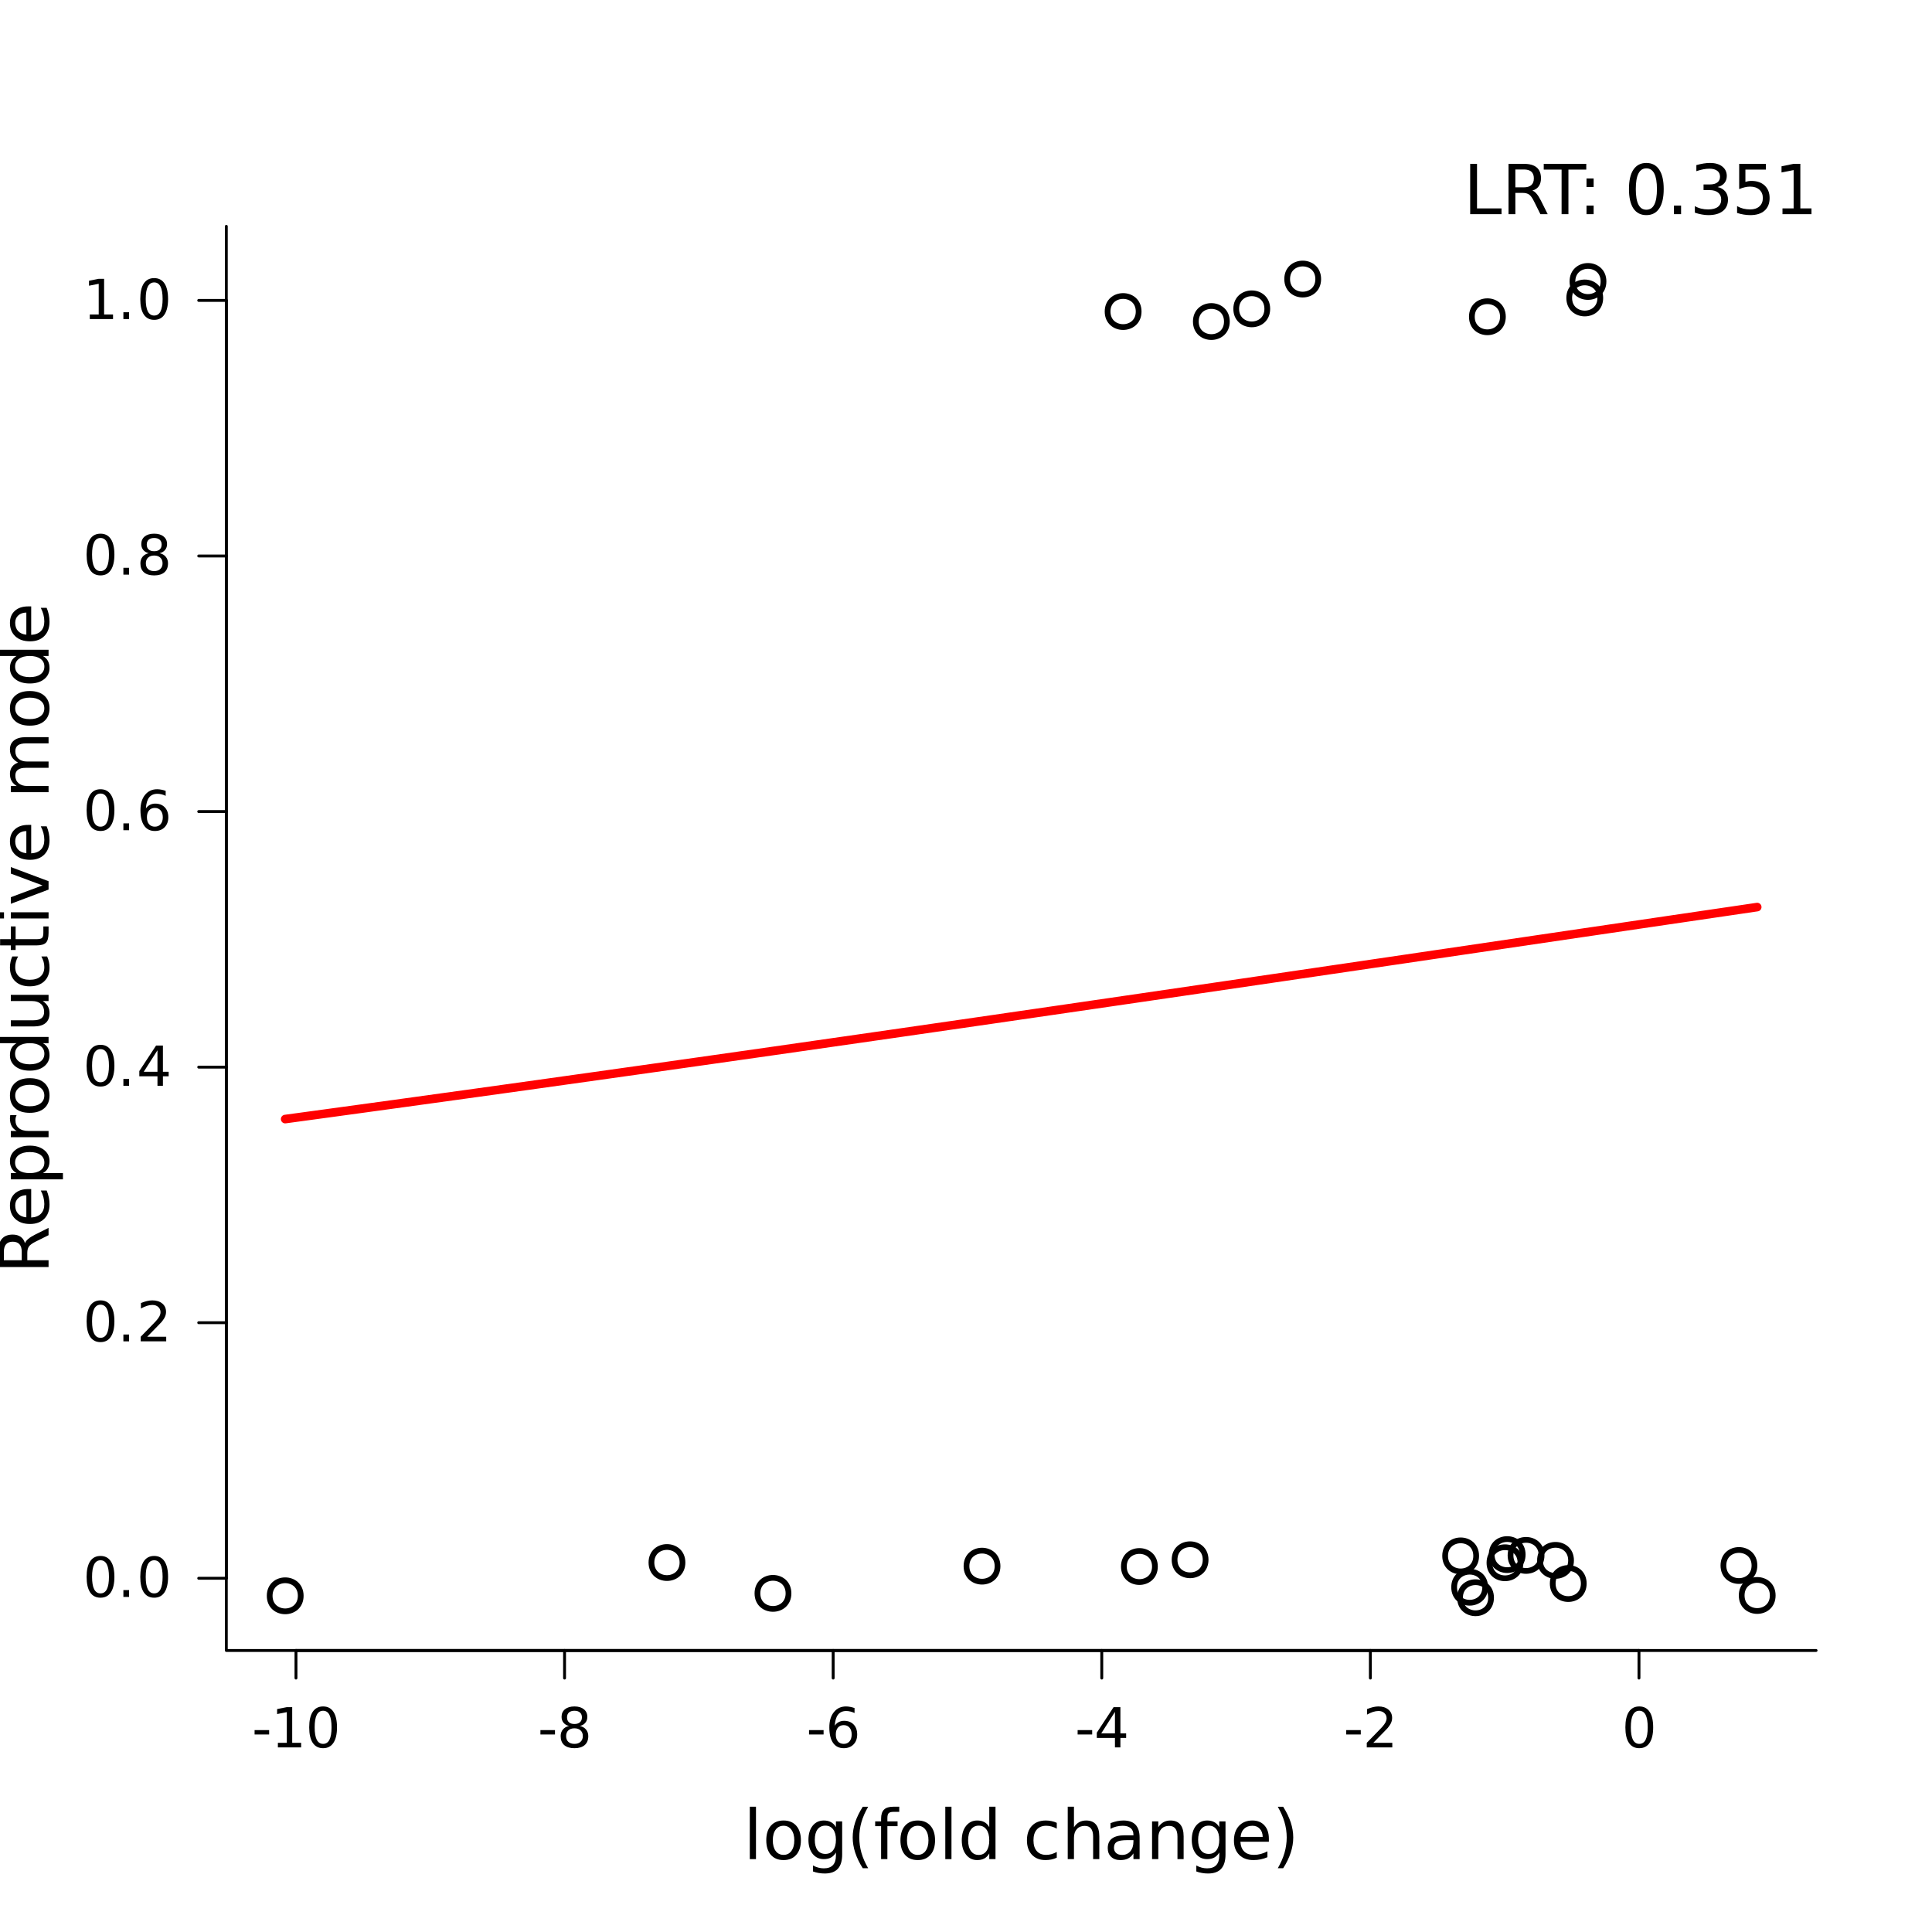 <?xml version="1.0" encoding="UTF-8"?>
<svg xmlns="http://www.w3.org/2000/svg" xmlns:xlink="http://www.w3.org/1999/xlink" width="504pt" height="504pt" viewBox="0 0 504 504" version="1.1">
<defs>
<g>
<symbol overflow="visible" id="glyph0-0">
<path style="stroke:none;" d="M 0.719 2.547 L 0.719 -10.156 L 7.922 -10.156 L 7.922 2.547 Z M 1.531 1.75 L 7.125 1.75 L 7.125 -9.344 L 1.531 -9.344 Z M 1.531 1.75 "/>
</symbol>
<symbol overflow="visible" id="glyph0-1">
<path style="stroke:none;" d="M 0.703 -4.516 L 4.5 -4.516 L 4.5 -3.375 L 0.703 -3.375 Z M 0.703 -4.516 "/>
</symbol>
<symbol overflow="visible" id="glyph0-2">
<path style="stroke:none;" d="M 1.781 -1.203 L 4.109 -1.203 L 4.109 -9.203 L 1.578 -8.703 L 1.578 -10 L 4.094 -10.5 L 5.516 -10.5 L 5.516 -1.203 L 7.844 -1.203 L 7.844 0 L 1.781 0 Z M 1.781 -1.203 "/>
</symbol>
<symbol overflow="visible" id="glyph0-3">
<path style="stroke:none;" d="M 4.578 -9.562 C 3.848 -9.562 3.297 -9.203 2.922 -8.484 C 2.555 -7.766 2.375 -6.68 2.375 -5.234 C 2.375 -3.797 2.555 -2.719 2.922 -2 C 3.297 -1.281 3.848 -0.922 4.578 -0.922 C 5.316 -0.922 5.867 -1.281 6.234 -2 C 6.598 -2.719 6.781 -3.797 6.781 -5.234 C 6.781 -6.68 6.598 -7.766 6.234 -8.484 C 5.867 -9.203 5.316 -9.562 4.578 -9.562 Z M 4.578 -10.688 C 5.754 -10.688 6.648 -10.223 7.266 -9.297 C 7.891 -8.367 8.203 -7.016 8.203 -5.234 C 8.203 -3.473 7.891 -2.125 7.266 -1.188 C 6.648 -0.258 5.754 0.203 4.578 0.203 C 3.398 0.203 2.5 -0.258 1.875 -1.188 C 1.258 -2.125 0.953 -3.473 0.953 -5.234 C 0.953 -7.016 1.258 -8.367 1.875 -9.297 C 2.5 -10.223 3.398 -10.688 4.578 -10.688 Z M 4.578 -10.688 "/>
</symbol>
<symbol overflow="visible" id="glyph0-4">
<path style="stroke:none;" d="M 4.578 -4.984 C 3.898 -4.984 3.367 -4.801 2.984 -4.438 C 2.598 -4.082 2.406 -3.586 2.406 -2.953 C 2.406 -2.316 2.598 -1.816 2.984 -1.453 C 3.367 -1.098 3.898 -0.922 4.578 -0.922 C 5.254 -0.922 5.785 -1.102 6.172 -1.469 C 6.566 -1.832 6.766 -2.328 6.766 -2.953 C 6.766 -3.586 6.566 -4.082 6.172 -4.438 C 5.785 -4.801 5.254 -4.984 4.578 -4.984 Z M 3.156 -5.594 C 2.551 -5.738 2.078 -6.02 1.734 -6.438 C 1.391 -6.852 1.219 -7.363 1.219 -7.969 C 1.219 -8.812 1.516 -9.473 2.109 -9.953 C 2.711 -10.441 3.535 -10.688 4.578 -10.688 C 5.617 -10.688 6.438 -10.441 7.031 -9.953 C 7.633 -9.473 7.938 -8.812 7.938 -7.969 C 7.938 -7.363 7.766 -6.852 7.422 -6.438 C 7.086 -6.02 6.613 -5.738 6 -5.594 C 6.688 -5.438 7.223 -5.125 7.609 -4.656 C 7.992 -4.188 8.188 -3.617 8.188 -2.953 C 8.188 -1.93 7.875 -1.148 7.25 -0.609 C 6.625 -0.066 5.734 0.203 4.578 0.203 C 3.422 0.203 2.531 -0.066 1.906 -0.609 C 1.289 -1.148 0.984 -1.93 0.984 -2.953 C 0.984 -3.617 1.172 -4.188 1.547 -4.656 C 1.93 -5.125 2.469 -5.438 3.156 -5.594 Z M 2.641 -7.844 C 2.641 -7.289 2.805 -6.863 3.141 -6.562 C 3.484 -6.258 3.961 -6.109 4.578 -6.109 C 5.191 -6.109 5.672 -6.258 6.016 -6.562 C 6.359 -6.863 6.531 -7.289 6.531 -7.844 C 6.531 -8.383 6.359 -8.805 6.016 -9.109 C 5.672 -9.41 5.191 -9.562 4.578 -9.562 C 3.961 -9.562 3.484 -9.41 3.141 -9.109 C 2.805 -8.805 2.641 -8.383 2.641 -7.844 Z M 2.641 -7.844 "/>
</symbol>
<symbol overflow="visible" id="glyph0-5">
<path style="stroke:none;" d="M 4.75 -5.812 C 4.113 -5.812 3.609 -5.594 3.234 -5.156 C 2.867 -4.727 2.688 -4.133 2.688 -3.375 C 2.688 -2.613 2.867 -2.016 3.234 -1.578 C 3.609 -1.141 4.113 -0.922 4.75 -0.922 C 5.395 -0.922 5.898 -1.141 6.266 -1.578 C 6.641 -2.016 6.828 -2.613 6.828 -3.375 C 6.828 -4.133 6.641 -4.727 6.266 -5.156 C 5.898 -5.594 5.395 -5.812 4.75 -5.812 Z M 7.578 -10.266 L 7.578 -8.969 C 7.223 -9.145 6.863 -9.273 6.5 -9.359 C 6.133 -9.453 5.773 -9.5 5.422 -9.5 C 4.484 -9.5 3.766 -9.18 3.266 -8.547 C 2.773 -7.91 2.492 -6.953 2.422 -5.672 C 2.691 -6.078 3.035 -6.391 3.453 -6.609 C 3.879 -6.828 4.344 -6.938 4.844 -6.938 C 5.895 -6.938 6.727 -6.613 7.344 -5.969 C 7.957 -5.332 8.266 -4.469 8.266 -3.375 C 8.266 -2.289 7.941 -1.422 7.297 -0.766 C 6.66 -0.117 5.812 0.203 4.75 0.203 C 3.539 0.203 2.613 -0.258 1.969 -1.188 C 1.32 -2.125 1 -3.473 1 -5.234 C 1 -6.898 1.395 -8.223 2.188 -9.203 C 2.977 -10.191 4.035 -10.688 5.359 -10.688 C 5.711 -10.688 6.07 -10.648 6.438 -10.578 C 6.801 -10.516 7.18 -10.41 7.578 -10.266 Z M 7.578 -10.266 "/>
</symbol>
<symbol overflow="visible" id="glyph0-6">
<path style="stroke:none;" d="M 5.438 -9.266 L 1.859 -3.656 L 5.438 -3.656 Z M 5.078 -10.5 L 6.859 -10.5 L 6.859 -3.656 L 8.359 -3.656 L 8.359 -2.469 L 6.859 -2.469 L 6.859 0 L 5.438 0 L 5.438 -2.469 L 0.703 -2.469 L 0.703 -3.844 Z M 5.078 -10.5 "/>
</symbol>
<symbol overflow="visible" id="glyph0-7">
<path style="stroke:none;" d="M 2.766 -1.203 L 7.719 -1.203 L 7.719 0 L 1.062 0 L 1.062 -1.203 C 1.594 -1.754 2.32 -2.5 3.25 -3.438 C 4.188 -4.383 4.773 -4.992 5.016 -5.266 C 5.473 -5.773 5.789 -6.207 5.969 -6.562 C 6.145 -6.914 6.234 -7.266 6.234 -7.609 C 6.234 -8.16 6.035 -8.613 5.641 -8.969 C 5.254 -9.32 4.75 -9.5 4.125 -9.5 C 3.676 -9.5 3.203 -9.422 2.703 -9.266 C 2.211 -9.109 1.688 -8.875 1.125 -8.562 L 1.125 -10 C 1.695 -10.227 2.227 -10.398 2.719 -10.516 C 3.219 -10.629 3.676 -10.688 4.094 -10.688 C 5.176 -10.688 6.039 -10.414 6.688 -9.875 C 7.344 -9.332 7.672 -8.609 7.672 -7.703 C 7.672 -7.266 7.586 -6.852 7.422 -6.469 C 7.266 -6.082 6.973 -5.625 6.547 -5.094 C 6.422 -4.957 6.047 -4.566 5.422 -3.922 C 4.797 -3.273 3.91 -2.367 2.766 -1.203 Z M 2.766 -1.203 "/>
</symbol>
<symbol overflow="visible" id="glyph0-8">
<path style="stroke:none;" d="M 1.547 -1.781 L 3.031 -1.781 L 3.031 0 L 1.547 0 Z M 1.547 -1.781 "/>
</symbol>
<symbol overflow="visible" id="glyph1-0">
<path style="stroke:none;" d="M 0.891 3.188 L 0.891 -12.688 L 9.891 -12.688 L 9.891 3.188 Z M 1.906 2.188 L 8.891 2.188 L 8.891 -11.688 L 1.906 -11.688 Z M 1.906 2.188 "/>
</symbol>
<symbol overflow="visible" id="glyph1-1">
<path style="stroke:none;" d="M 1.703 -13.672 L 3.312 -13.672 L 3.312 0 L 1.703 0 Z M 1.703 -13.672 "/>
</symbol>
<symbol overflow="visible" id="glyph1-2">
<path style="stroke:none;" d="M 5.516 -8.703 C 4.641 -8.703 3.953 -8.363 3.453 -7.688 C 2.953 -7.02 2.703 -6.094 2.703 -4.906 C 2.703 -3.727 2.953 -2.801 3.453 -2.125 C 3.953 -1.445 4.641 -1.109 5.516 -1.109 C 6.367 -1.109 7.047 -1.445 7.547 -2.125 C 8.055 -2.812 8.312 -3.738 8.312 -4.906 C 8.312 -6.07 8.055 -6.992 7.547 -7.672 C 7.047 -8.359 6.367 -8.703 5.516 -8.703 Z M 5.516 -10.078 C 6.922 -10.078 8.023 -9.617 8.828 -8.703 C 9.629 -7.797 10.031 -6.531 10.031 -4.906 C 10.031 -3.301 9.629 -2.039 8.828 -1.125 C 8.023 -0.207 6.922 0.25 5.516 0.25 C 4.098 0.25 2.988 -0.207 2.188 -1.125 C 1.395 -2.039 1 -3.301 1 -4.906 C 1 -6.531 1.395 -7.797 2.188 -8.703 C 2.988 -9.617 4.098 -10.078 5.516 -10.078 Z M 5.516 -10.078 "/>
</symbol>
<symbol overflow="visible" id="glyph1-3">
<path style="stroke:none;" d="M 8.172 -5.031 C 8.172 -6.207 7.926 -7.117 7.438 -7.766 C 6.957 -8.41 6.285 -8.734 5.422 -8.734 C 4.547 -8.734 3.863 -8.41 3.375 -7.766 C 2.895 -7.117 2.656 -6.207 2.656 -5.031 C 2.656 -3.863 2.895 -2.957 3.375 -2.312 C 3.863 -1.676 4.547 -1.359 5.422 -1.359 C 6.285 -1.359 6.957 -1.676 7.438 -2.312 C 7.926 -2.957 8.172 -3.863 8.172 -5.031 Z M 9.797 -1.219 C 9.797 0.457 9.422 1.703 8.672 2.516 C 7.93 3.336 6.789 3.75 5.25 3.75 C 4.688 3.75 4.148 3.703 3.641 3.609 C 3.141 3.523 2.656 3.395 2.188 3.219 L 2.188 1.656 C 2.656 1.914 3.117 2.102 3.578 2.219 C 4.047 2.344 4.52 2.406 5 2.406 C 6.062 2.406 6.852 2.129 7.375 1.578 C 7.906 1.023 8.172 0.188 8.172 -0.938 L 8.172 -1.734 C 7.836 -1.148 7.41 -0.711 6.891 -0.422 C 6.367 -0.141 5.742 0 5.016 0 C 3.805 0 2.832 -0.457 2.094 -1.375 C 1.363 -2.301 1 -3.52 1 -5.031 C 1 -6.562 1.363 -7.785 2.094 -8.703 C 2.832 -9.617 3.805 -10.078 5.016 -10.078 C 5.742 -10.078 6.367 -9.93 6.891 -9.641 C 7.41 -9.359 7.836 -8.926 8.172 -8.344 L 8.172 -9.844 L 9.797 -9.844 Z M 9.797 -1.219 "/>
</symbol>
<symbol overflow="visible" id="glyph1-4">
<path style="stroke:none;" d="M 5.578 -13.656 C 4.797 -12.312 4.211 -10.977 3.828 -9.656 C 3.453 -8.344 3.266 -7.008 3.266 -5.656 C 3.266 -4.301 3.453 -2.957 3.828 -1.625 C 4.211 -0.301 4.797 1.031 5.578 2.375 L 4.172 2.375 C 3.297 1 2.641 -0.352 2.203 -1.688 C 1.766 -3.02 1.547 -4.344 1.547 -5.656 C 1.547 -6.957 1.758 -8.27 2.188 -9.594 C 2.625 -10.914 3.285 -12.27 4.172 -13.656 Z M 5.578 -13.656 "/>
</symbol>
<symbol overflow="visible" id="glyph1-5">
<path style="stroke:none;" d="M 6.688 -13.672 L 6.688 -12.328 L 5.141 -12.328 C 4.555 -12.328 4.148 -12.207 3.922 -11.969 C 3.703 -11.738 3.594 -11.32 3.594 -10.719 L 3.594 -9.844 L 6.25 -9.844 L 6.25 -8.594 L 3.594 -8.594 L 3.594 0 L 1.953 0 L 1.953 -8.594 L 0.406 -8.594 L 0.406 -9.844 L 1.953 -9.844 L 1.953 -10.531 C 1.953 -11.625 2.207 -12.422 2.719 -12.922 C 3.227 -13.422 4.039 -13.672 5.156 -13.672 Z M 6.688 -13.672 "/>
</symbol>
<symbol overflow="visible" id="glyph1-6">
<path style="stroke:none;" d="M 8.172 -8.344 L 8.172 -13.672 L 9.797 -13.672 L 9.797 0 L 8.172 0 L 8.172 -1.484 C 7.836 -0.891 7.41 -0.453 6.891 -0.172 C 6.367 0.109 5.742 0.25 5.016 0.25 C 3.828 0.25 2.859 -0.223 2.109 -1.172 C 1.367 -2.117 1 -3.363 1 -4.906 C 1 -6.457 1.367 -7.707 2.109 -8.656 C 2.859 -9.602 3.828 -10.078 5.016 -10.078 C 5.742 -10.078 6.367 -9.938 6.891 -9.656 C 7.41 -9.375 7.836 -8.938 8.172 -8.344 Z M 2.656 -4.906 C 2.656 -3.719 2.898 -2.785 3.391 -2.109 C 3.879 -1.43 4.555 -1.094 5.422 -1.094 C 6.273 -1.094 6.945 -1.43 7.438 -2.109 C 7.926 -2.785 8.172 -3.719 8.172 -4.906 C 8.172 -6.102 7.926 -7.039 7.438 -7.719 C 6.945 -8.395 6.273 -8.734 5.422 -8.734 C 4.555 -8.734 3.879 -8.395 3.391 -7.719 C 2.898 -7.039 2.656 -6.102 2.656 -4.906 Z M 2.656 -4.906 "/>
</symbol>
<symbol overflow="visible" id="glyph1-7">
<path style="stroke:none;" d=""/>
</symbol>
<symbol overflow="visible" id="glyph1-8">
<path style="stroke:none;" d="M 8.781 -9.469 L 8.781 -7.953 C 8.32 -8.203 7.863 -8.391 7.406 -8.516 C 6.945 -8.641 6.484 -8.703 6.016 -8.703 C 4.961 -8.703 4.145 -8.367 3.562 -7.703 C 2.988 -7.047 2.703 -6.113 2.703 -4.906 C 2.703 -3.707 2.988 -2.773 3.562 -2.109 C 4.145 -1.441 4.961 -1.109 6.016 -1.109 C 6.484 -1.109 6.945 -1.172 7.406 -1.297 C 7.863 -1.43 8.32 -1.625 8.781 -1.875 L 8.781 -0.375 C 8.332 -0.164 7.863 -0.008 7.375 0.094 C 6.895 0.195 6.383 0.25 5.844 0.25 C 4.352 0.25 3.172 -0.211 2.297 -1.141 C 1.43 -2.078 1 -3.332 1 -4.906 C 1 -6.52 1.438 -7.785 2.312 -8.703 C 3.195 -9.617 4.406 -10.078 5.938 -10.078 C 6.438 -10.078 6.922 -10.023 7.391 -9.922 C 7.867 -9.828 8.332 -9.676 8.781 -9.469 Z M 8.781 -9.469 "/>
</symbol>
<symbol overflow="visible" id="glyph1-9">
<path style="stroke:none;" d="M 9.875 -5.938 L 9.875 0 L 8.266 0 L 8.266 -5.891 C 8.266 -6.816 8.082 -7.508 7.719 -7.969 C 7.352 -8.438 6.805 -8.672 6.078 -8.672 C 5.203 -8.672 4.516 -8.391 4.016 -7.828 C 3.516 -7.273 3.266 -6.52 3.266 -5.562 L 3.266 0 L 1.641 0 L 1.641 -13.672 L 3.266 -13.672 L 3.266 -8.312 C 3.648 -8.906 4.102 -9.348 4.625 -9.641 C 5.156 -9.93 5.758 -10.078 6.438 -10.078 C 7.57 -10.078 8.426 -9.727 9 -9.031 C 9.582 -8.332 9.875 -7.301 9.875 -5.938 Z M 9.875 -5.938 "/>
</symbol>
<symbol overflow="visible" id="glyph1-10">
<path style="stroke:none;" d="M 6.172 -4.953 C 4.859 -4.953 3.953 -4.801 3.453 -4.5 C 2.953 -4.195 2.703 -3.688 2.703 -2.969 C 2.703 -2.395 2.891 -1.938 3.266 -1.594 C 3.641 -1.258 4.156 -1.094 4.812 -1.094 C 5.707 -1.094 6.426 -1.41 6.969 -2.047 C 7.508 -2.68 7.781 -3.531 7.781 -4.594 L 7.781 -4.953 Z M 9.391 -5.609 L 9.391 0 L 7.781 0 L 7.781 -1.5 C 7.406 -0.895 6.941 -0.453 6.391 -0.172 C 5.848 0.109 5.176 0.25 4.375 0.25 C 3.363 0.25 2.562 -0.031 1.969 -0.594 C 1.375 -1.156 1.078 -1.91 1.078 -2.859 C 1.078 -3.973 1.445 -4.812 2.188 -5.375 C 2.938 -5.938 4.047 -6.219 5.516 -6.219 L 7.781 -6.219 L 7.781 -6.375 C 7.781 -7.113 7.535 -7.688 7.047 -8.094 C 6.555 -8.5 5.867 -8.703 4.984 -8.703 C 4.422 -8.703 3.875 -8.633 3.344 -8.5 C 2.812 -8.375 2.297 -8.176 1.797 -7.906 L 1.797 -9.391 C 2.391 -9.617 2.961 -9.789 3.516 -9.906 C 4.078 -10.02 4.625 -10.078 5.156 -10.078 C 6.57 -10.078 7.629 -9.707 8.328 -8.969 C 9.035 -8.227 9.391 -7.109 9.391 -5.609 Z M 9.391 -5.609 "/>
</symbol>
<symbol overflow="visible" id="glyph1-11">
<path style="stroke:none;" d="M 9.875 -5.938 L 9.875 0 L 8.266 0 L 8.266 -5.891 C 8.266 -6.816 8.082 -7.508 7.719 -7.969 C 7.352 -8.438 6.805 -8.672 6.078 -8.672 C 5.203 -8.672 4.516 -8.391 4.016 -7.828 C 3.516 -7.273 3.266 -6.52 3.266 -5.562 L 3.266 0 L 1.641 0 L 1.641 -9.844 L 3.266 -9.844 L 3.266 -8.312 C 3.648 -8.906 4.102 -9.348 4.625 -9.641 C 5.156 -9.93 5.758 -10.078 6.438 -10.078 C 7.57 -10.078 8.426 -9.727 9 -9.031 C 9.582 -8.332 9.875 -7.301 9.875 -5.938 Z M 9.875 -5.938 "/>
</symbol>
<symbol overflow="visible" id="glyph1-12">
<path style="stroke:none;" d="M 10.109 -5.328 L 10.109 -4.531 L 2.688 -4.531 C 2.75 -3.414 3.082 -2.566 3.688 -1.984 C 4.289 -1.398 5.129 -1.109 6.203 -1.109 C 6.816 -1.109 7.414 -1.188 8 -1.344 C 8.582 -1.5 9.16 -1.727 9.734 -2.031 L 9.734 -0.5 C 9.16 -0.25 8.566 -0.062 7.953 0.062 C 7.348 0.188 6.727 0.25 6.094 0.25 C 4.531 0.25 3.289 -0.203 2.375 -1.109 C 1.457 -2.023 1 -3.266 1 -4.828 C 1 -6.441 1.43 -7.719 2.297 -8.656 C 3.172 -9.602 4.344 -10.078 5.812 -10.078 C 7.145 -10.078 8.191 -9.648 8.953 -8.797 C 9.723 -7.953 10.109 -6.797 10.109 -5.328 Z M 8.5 -5.797 C 8.488 -6.68 8.238 -7.383 7.75 -7.906 C 7.27 -8.438 6.633 -8.703 5.844 -8.703 C 4.938 -8.703 4.211 -8.445 3.672 -7.938 C 3.129 -7.438 2.816 -6.723 2.734 -5.797 Z M 8.5 -5.797 "/>
</symbol>
<symbol overflow="visible" id="glyph1-13">
<path style="stroke:none;" d="M 1.438 -13.656 L 2.844 -13.656 C 3.727 -12.27 4.383 -10.914 4.812 -9.594 C 5.25 -8.27 5.469 -6.957 5.469 -5.656 C 5.469 -4.344 5.25 -3.02 4.812 -1.688 C 4.383 -0.352 3.727 1 2.844 2.375 L 1.438 2.375 C 2.219 1.031 2.801 -0.301 3.188 -1.625 C 3.57 -2.957 3.766 -4.301 3.766 -5.656 C 3.766 -7.008 3.57 -8.344 3.188 -9.656 C 2.801 -10.977 2.219 -12.312 1.438 -13.656 Z M 1.438 -13.656 "/>
</symbol>
<symbol overflow="visible" id="glyph1-14">
<path style="stroke:none;" d="M 1.766 -13.125 L 3.547 -13.125 L 3.547 -1.5 L 9.938 -1.5 L 9.938 0 L 1.766 0 Z M 1.766 -13.125 "/>
</symbol>
<symbol overflow="visible" id="glyph1-15">
<path style="stroke:none;" d="M 7.984 -6.156 C 8.367 -6.02 8.738 -5.738 9.094 -5.312 C 9.457 -4.895 9.82 -4.32 10.188 -3.594 L 11.984 0 L 10.078 0 L 8.406 -3.359 C 7.969 -4.242 7.547 -4.828 7.141 -5.109 C 6.734 -5.398 6.176 -5.547 5.469 -5.547 L 3.547 -5.547 L 3.547 0 L 1.766 0 L 1.766 -13.125 L 5.781 -13.125 C 7.281 -13.125 8.395 -12.805 9.125 -12.172 C 9.863 -11.547 10.234 -10.602 10.234 -9.344 C 10.234 -8.52 10.039 -7.832 9.656 -7.281 C 9.281 -6.738 8.723 -6.363 7.984 -6.156 Z M 3.547 -11.656 L 3.547 -7 L 5.781 -7 C 6.633 -7 7.281 -7.195 7.719 -7.594 C 8.156 -7.988 8.375 -8.57 8.375 -9.344 C 8.375 -10.113 8.156 -10.691 7.719 -11.078 C 7.281 -11.461 6.633 -11.656 5.781 -11.656 Z M 3.547 -11.656 "/>
</symbol>
<symbol overflow="visible" id="glyph1-16">
<path style="stroke:none;" d="M -0.047 -13.125 L 11.047 -13.125 L 11.047 -11.625 L 6.391 -11.625 L 6.391 0 L 4.609 0 L 4.609 -11.625 L -0.047 -11.625 Z M -0.047 -13.125 "/>
</symbol>
<symbol overflow="visible" id="glyph1-17">
<path style="stroke:none;" d="M 2.109 -2.234 L 3.969 -2.234 L 3.969 0 L 2.109 0 Z M 2.109 -9.312 L 3.969 -9.312 L 3.969 -7.078 L 2.109 -7.078 Z M 2.109 -9.312 "/>
</symbol>
<symbol overflow="visible" id="glyph1-18">
<path style="stroke:none;" d="M 5.719 -11.953 C 4.801 -11.953 4.113 -11.5 3.656 -10.594 C 3.195 -9.695 2.969 -8.348 2.969 -6.547 C 2.969 -4.742 3.195 -3.395 3.656 -2.5 C 4.113 -1.602 4.801 -1.156 5.719 -1.156 C 6.645 -1.156 7.336 -1.602 7.797 -2.5 C 8.254 -3.395 8.484 -4.742 8.484 -6.547 C 8.484 -8.348 8.254 -9.695 7.797 -10.594 C 7.336 -11.5 6.645 -11.953 5.719 -11.953 Z M 5.719 -13.359 C 7.188 -13.359 8.305 -12.773 9.078 -11.609 C 9.859 -10.453 10.25 -8.766 10.25 -6.547 C 10.25 -4.336 9.859 -2.648 9.078 -1.484 C 8.305 -0.328 7.188 0.25 5.719 0.25 C 4.25 0.25 3.125 -0.328 2.344 -1.484 C 1.57 -2.648 1.188 -4.336 1.188 -6.547 C 1.188 -8.766 1.57 -10.453 2.344 -11.609 C 3.125 -12.773 4.25 -13.359 5.719 -13.359 Z M 5.719 -13.359 "/>
</symbol>
<symbol overflow="visible" id="glyph1-19">
<path style="stroke:none;" d="M 1.922 -2.234 L 3.781 -2.234 L 3.781 0 L 1.922 0 Z M 1.922 -2.234 "/>
</symbol>
<symbol overflow="visible" id="glyph1-20">
<path style="stroke:none;" d="M 7.297 -7.078 C 8.148 -6.891 8.816 -6.508 9.297 -5.938 C 9.773 -5.363 10.016 -4.656 10.016 -3.812 C 10.016 -2.52 9.566 -1.52 8.672 -0.812 C 7.785 -0.102 6.52 0.25 4.875 0.25 C 4.32 0.25 3.754 0.191 3.172 0.078 C 2.586 -0.023 1.988 -0.18 1.375 -0.391 L 1.375 -2.109 C 1.863 -1.816 2.398 -1.598 2.984 -1.453 C 3.578 -1.305 4.191 -1.234 4.828 -1.234 C 5.941 -1.234 6.789 -1.453 7.375 -1.891 C 7.957 -2.336 8.25 -2.977 8.25 -3.812 C 8.25 -4.582 7.977 -5.188 7.438 -5.625 C 6.895 -6.062 6.141 -6.281 5.172 -6.281 L 3.641 -6.281 L 3.641 -7.75 L 5.234 -7.75 C 6.109 -7.75 6.773 -7.922 7.234 -8.266 C 7.703 -8.617 7.938 -9.125 7.938 -9.781 C 7.938 -10.445 7.695 -10.957 7.219 -11.312 C 6.738 -11.676 6.055 -11.859 5.172 -11.859 C 4.68 -11.859 4.156 -11.805 3.594 -11.703 C 3.039 -11.598 2.43 -11.438 1.766 -11.219 L 1.766 -12.797 C 2.441 -12.984 3.07 -13.125 3.656 -13.219 C 4.25 -13.312 4.805 -13.359 5.328 -13.359 C 6.672 -13.359 7.734 -13.051 8.516 -12.438 C 9.305 -11.82 9.703 -10.992 9.703 -9.953 C 9.703 -9.234 9.492 -8.617 9.078 -8.109 C 8.66 -7.609 8.066 -7.266 7.297 -7.078 Z M 7.297 -7.078 "/>
</symbol>
<symbol overflow="visible" id="glyph1-21">
<path style="stroke:none;" d="M 1.938 -13.125 L 8.906 -13.125 L 8.906 -11.625 L 3.562 -11.625 L 3.562 -8.406 C 3.82 -8.5 4.082 -8.566 4.344 -8.609 C 4.602 -8.648 4.859 -8.672 5.109 -8.672 C 6.578 -8.672 7.738 -8.27 8.594 -7.469 C 9.445 -6.664 9.875 -5.578 9.875 -4.203 C 9.875 -2.797 9.438 -1.703 8.562 -0.922 C 7.688 -0.141 6.445 0.25 4.844 0.25 C 4.289 0.25 3.727 0.203 3.156 0.109 C 2.582 0.016 1.992 -0.125 1.391 -0.312 L 1.391 -2.094 C 1.922 -1.801 2.469 -1.582 3.031 -1.438 C 3.594 -1.301 4.188 -1.234 4.812 -1.234 C 5.82 -1.234 6.625 -1.5 7.219 -2.031 C 7.812 -2.57 8.109 -3.297 8.109 -4.203 C 8.109 -5.117 7.812 -5.844 7.219 -6.375 C 6.625 -6.914 5.82 -7.188 4.812 -7.188 C 4.332 -7.188 3.859 -7.129 3.391 -7.016 C 2.922 -6.91 2.438 -6.75 1.938 -6.531 Z M 1.938 -13.125 "/>
</symbol>
<symbol overflow="visible" id="glyph1-22">
<path style="stroke:none;" d="M 2.234 -1.5 L 5.141 -1.5 L 5.141 -11.5 L 1.984 -10.875 L 1.984 -12.484 L 5.109 -13.125 L 6.891 -13.125 L 6.891 -1.5 L 9.797 -1.5 L 9.797 0 L 2.234 0 Z M 2.234 -1.5 "/>
</symbol>
<symbol overflow="visible" id="glyph2-0">
<path style="stroke:none;" d="M 3.188 -0.891 L -12.688 -0.891 L -12.688 -9.891 L 3.188 -9.891 Z M 2.188 -1.906 L 2.188 -8.891 L -11.688 -8.891 L -11.688 -1.906 Z M 2.188 -1.906 "/>
</symbol>
<symbol overflow="visible" id="glyph2-1">
<path style="stroke:none;" d="M -6.156 -7.984 C -6.02 -8.367 -5.738 -8.738 -5.312 -9.094 C -4.895 -9.457 -4.32 -9.82 -3.594 -10.188 L 0 -11.984 L 0 -10.078 L -3.359 -8.406 C -4.242 -7.969 -4.828 -7.547 -5.109 -7.141 C -5.398 -6.734 -5.547 -6.176 -5.547 -5.469 L -5.547 -3.547 L 0 -3.547 L 0 -1.766 L -13.125 -1.766 L -13.125 -5.781 C -13.125 -7.281 -12.805 -8.395 -12.172 -9.125 C -11.547 -9.863 -10.602 -10.234 -9.344 -10.234 C -8.52 -10.234 -7.832 -10.039 -7.281 -9.656 C -6.738 -9.281 -6.363 -8.723 -6.156 -7.984 Z M -11.656 -3.547 L -7 -3.547 L -7 -5.781 C -7 -6.633 -7.195 -7.281 -7.594 -7.719 C -7.988 -8.156 -8.57 -8.375 -9.344 -8.375 C -10.113 -8.375 -10.691 -8.156 -11.078 -7.719 C -11.461 -7.281 -11.656 -6.633 -11.656 -5.781 Z M -11.656 -3.547 "/>
</symbol>
<symbol overflow="visible" id="glyph2-2">
<path style="stroke:none;" d="M -5.328 -10.109 L -4.531 -10.109 L -4.531 -2.688 C -3.414 -2.75 -2.566 -3.082 -1.984 -3.688 C -1.398 -4.289 -1.109 -5.129 -1.109 -6.203 C -1.109 -6.816 -1.188 -7.414 -1.344 -8 C -1.5 -8.582 -1.727 -9.16 -2.031 -9.734 L -0.5 -9.734 C -0.25 -9.16 -0.062 -8.566 0.062 -7.953 C 0.188 -7.348 0.25 -6.727 0.25 -6.094 C 0.25 -4.531 -0.203 -3.289 -1.109 -2.375 C -2.023 -1.457 -3.266 -1 -4.828 -1 C -6.441 -1 -7.719 -1.43 -8.656 -2.297 C -9.602 -3.172 -10.078 -4.344 -10.078 -5.812 C -10.078 -7.145 -9.648 -8.191 -8.797 -8.953 C -7.953 -9.723 -6.797 -10.109 -5.328 -10.109 Z M -5.797 -8.5 C -6.68 -8.488 -7.383 -8.238 -7.906 -7.75 C -8.438 -7.27 -8.703 -6.633 -8.703 -5.844 C -8.703 -4.938 -8.445 -4.211 -7.938 -3.672 C -7.438 -3.129 -6.723 -2.816 -5.797 -2.734 Z M -5.797 -8.5 "/>
</symbol>
<symbol overflow="visible" id="glyph2-3">
<path style="stroke:none;" d="M -1.484 -3.266 L 3.75 -3.266 L 3.75 -1.641 L -9.844 -1.641 L -9.844 -3.266 L -8.344 -3.266 C -8.938 -3.598 -9.375 -4.023 -9.656 -4.547 C -9.938 -5.066 -10.078 -5.688 -10.078 -6.406 C -10.078 -7.602 -9.602 -8.57 -8.656 -9.312 C -7.707 -10.062 -6.457 -10.438 -4.906 -10.438 C -3.363 -10.438 -2.117 -10.062 -1.172 -9.312 C -0.223 -8.57 0.25 -7.602 0.25 -6.406 C 0.25 -5.688 0.109 -5.066 -0.172 -4.547 C -0.453 -4.023 -0.891 -3.598 -1.484 -3.266 Z M -4.906 -8.766 C -6.102 -8.766 -7.039 -8.52 -7.719 -8.031 C -8.395 -7.539 -8.734 -6.867 -8.734 -6.016 C -8.734 -5.16 -8.395 -4.488 -7.719 -4 C -7.039 -3.508 -6.102 -3.266 -4.906 -3.266 C -3.719 -3.266 -2.785 -3.508 -2.109 -4 C -1.43 -4.488 -1.094 -5.16 -1.094 -6.016 C -1.094 -6.867 -1.43 -7.539 -2.109 -8.031 C -2.785 -8.52 -3.719 -8.766 -4.906 -8.766 Z M -4.906 -8.766 "/>
</symbol>
<symbol overflow="visible" id="glyph2-4">
<path style="stroke:none;" d="M -8.328 -7.406 C -8.43 -7.219 -8.508 -7.016 -8.562 -6.797 C -8.613 -6.586 -8.641 -6.352 -8.641 -6.094 C -8.641 -5.188 -8.344 -4.488 -7.75 -4 C -7.156 -3.508 -6.301 -3.266 -5.188 -3.266 L 0 -3.266 L 0 -1.641 L -9.844 -1.641 L -9.844 -3.266 L -8.312 -3.266 C -8.914 -3.598 -9.359 -4.035 -9.641 -4.578 C -9.93 -5.129 -10.078 -5.797 -10.078 -6.578 C -10.078 -6.68 -10.066 -6.801 -10.047 -6.938 C -10.035 -7.07 -10.02 -7.223 -10 -7.391 Z M -8.328 -7.406 "/>
</symbol>
<symbol overflow="visible" id="glyph2-5">
<path style="stroke:none;" d="M -8.703 -5.516 C -8.703 -4.641 -8.363 -3.953 -7.688 -3.453 C -7.02 -2.953 -6.094 -2.703 -4.906 -2.703 C -3.727 -2.703 -2.801 -2.953 -2.125 -3.453 C -1.445 -3.953 -1.109 -4.641 -1.109 -5.516 C -1.109 -6.367 -1.445 -7.047 -2.125 -7.547 C -2.812 -8.055 -3.738 -8.312 -4.906 -8.312 C -6.07 -8.312 -6.992 -8.055 -7.672 -7.547 C -8.359 -7.047 -8.703 -6.367 -8.703 -5.516 Z M -10.078 -5.516 C -10.078 -6.922 -9.617 -8.023 -8.703 -8.828 C -7.797 -9.629 -6.531 -10.031 -4.906 -10.031 C -3.301 -10.031 -2.039 -9.629 -1.125 -8.828 C -0.207 -8.023 0.25 -6.922 0.25 -5.516 C 0.25 -4.098 -0.207 -2.988 -1.125 -2.188 C -2.039 -1.395 -3.301 -1 -4.906 -1 C -6.531 -1 -7.797 -1.395 -8.703 -2.188 C -9.617 -2.988 -10.078 -4.098 -10.078 -5.516 Z M -10.078 -5.516 "/>
</symbol>
<symbol overflow="visible" id="glyph2-6">
<path style="stroke:none;" d="M -8.344 -8.172 L -13.672 -8.172 L -13.672 -9.797 L 0 -9.797 L 0 -8.172 L -1.484 -8.172 C -0.891 -7.836 -0.453 -7.41 -0.172 -6.891 C 0.109 -6.367 0.25 -5.742 0.25 -5.016 C 0.25 -3.828 -0.223 -2.859 -1.172 -2.109 C -2.117 -1.367 -3.363 -1 -4.906 -1 C -6.457 -1 -7.707 -1.367 -8.656 -2.109 C -9.602 -2.859 -10.078 -3.828 -10.078 -5.016 C -10.078 -5.742 -9.938 -6.367 -9.656 -6.891 C -9.375 -7.41 -8.938 -7.836 -8.344 -8.172 Z M -4.906 -2.656 C -3.719 -2.656 -2.785 -2.898 -2.109 -3.391 C -1.43 -3.879 -1.094 -4.555 -1.094 -5.422 C -1.094 -6.273 -1.43 -6.945 -2.109 -7.438 C -2.785 -7.926 -3.719 -8.172 -4.906 -8.172 C -6.102 -8.172 -7.039 -7.926 -7.719 -7.438 C -8.395 -6.945 -8.734 -6.273 -8.734 -5.422 C -8.734 -4.555 -8.395 -3.879 -7.719 -3.391 C -7.039 -2.898 -6.102 -2.656 -4.906 -2.656 Z M -4.906 -2.656 "/>
</symbol>
<symbol overflow="visible" id="glyph2-7">
<path style="stroke:none;" d="M -3.891 -1.531 L -9.844 -1.531 L -9.844 -3.141 L -3.953 -3.141 C -3.016 -3.141 -2.312 -3.32 -1.844 -3.688 C -1.383 -4.051 -1.156 -4.598 -1.156 -5.328 C -1.156 -6.203 -1.43 -6.891 -1.984 -7.391 C -2.547 -7.898 -3.305 -8.156 -4.266 -8.156 L -9.844 -8.156 L -9.844 -9.781 L 0 -9.781 L 0 -8.156 L -1.516 -8.156 C -0.91 -7.758 -0.461 -7.301 -0.172 -6.781 C 0.109 -6.27 0.25 -5.672 0.25 -4.984 C 0.25 -3.848 -0.098 -2.988 -0.797 -2.406 C -1.504 -1.82 -2.535 -1.531 -3.891 -1.531 Z M -10.078 -5.594 Z M -10.078 -5.594 "/>
</symbol>
<symbol overflow="visible" id="glyph2-8">
<path style="stroke:none;" d="M -9.469 -8.781 L -7.953 -8.781 C -8.203 -8.32 -8.391 -7.863 -8.516 -7.406 C -8.641 -6.945 -8.703 -6.484 -8.703 -6.016 C -8.703 -4.961 -8.367 -4.145 -7.703 -3.562 C -7.047 -2.988 -6.113 -2.703 -4.906 -2.703 C -3.707 -2.703 -2.773 -2.988 -2.109 -3.562 C -1.441 -4.145 -1.109 -4.961 -1.109 -6.016 C -1.109 -6.484 -1.172 -6.945 -1.297 -7.406 C -1.43 -7.863 -1.625 -8.32 -1.875 -8.781 L -0.375 -8.781 C -0.164 -8.332 -0.008 -7.863 0.094 -7.375 C 0.195 -6.895 0.25 -6.383 0.25 -5.844 C 0.25 -4.352 -0.211 -3.172 -1.141 -2.297 C -2.078 -1.43 -3.332 -1 -4.906 -1 C -6.52 -1 -7.785 -1.438 -8.703 -2.312 C -9.617 -3.195 -10.078 -4.406 -10.078 -5.938 C -10.078 -6.438 -10.023 -6.922 -9.922 -7.391 C -9.828 -7.867 -9.676 -8.332 -9.469 -8.781 Z M -9.469 -8.781 "/>
</symbol>
<symbol overflow="visible" id="glyph2-9">
<path style="stroke:none;" d="M -12.641 -3.297 L -9.844 -3.297 L -9.844 -6.625 L -8.594 -6.625 L -8.594 -3.297 L -3.25 -3.297 C -2.445 -3.297 -1.93 -3.406 -1.703 -3.625 C -1.473 -3.844 -1.359 -4.289 -1.359 -4.969 L -1.359 -6.625 L 0 -6.625 L 0 -4.969 C 0 -3.719 -0.227 -2.852 -0.688 -2.375 C -1.156 -1.906 -2.008 -1.672 -3.25 -1.672 L -8.594 -1.672 L -8.594 -0.484 L -9.844 -0.484 L -9.844 -1.672 L -12.641 -1.672 Z M -12.641 -3.297 "/>
</symbol>
<symbol overflow="visible" id="glyph2-10">
<path style="stroke:none;" d="M -9.844 -1.703 L -9.844 -3.312 L 0 -3.312 L 0 -1.703 Z M -13.672 -1.703 L -13.672 -3.312 L -11.625 -3.312 L -11.625 -1.703 Z M -13.672 -1.703 "/>
</symbol>
<symbol overflow="visible" id="glyph2-11">
<path style="stroke:none;" d="M -9.844 -0.531 L -9.844 -2.25 L -1.578 -5.328 L -9.844 -8.406 L -9.844 -10.109 L 0 -6.422 L 0 -4.234 Z M -9.844 -0.531 "/>
</symbol>
<symbol overflow="visible" id="glyph2-12">
<path style="stroke:none;" d=""/>
</symbol>
<symbol overflow="visible" id="glyph2-13">
<path style="stroke:none;" d="M -7.953 -9.359 C -8.68 -9.766 -9.219 -10.25 -9.562 -10.812 C -9.906 -11.375 -10.078 -12.035 -10.078 -12.797 C -10.078 -13.816 -9.719 -14.602 -9 -15.156 C -8.281 -15.719 -7.258 -16 -5.938 -16 L 0 -16 L 0 -14.375 L -5.891 -14.375 C -6.828 -14.375 -7.523 -14.207 -7.984 -13.875 C -8.441 -13.539 -8.672 -13.031 -8.672 -12.344 C -8.672 -11.508 -8.391 -10.848 -7.828 -10.359 C -7.273 -9.879 -6.52 -9.641 -5.562 -9.641 L 0 -9.641 L 0 -8 L -5.891 -8 C -6.836 -8 -7.535 -7.832 -7.984 -7.5 C -8.441 -7.164 -8.672 -6.648 -8.672 -5.953 C -8.672 -5.129 -8.391 -4.473 -7.828 -3.984 C -7.273 -3.504 -6.52 -3.266 -5.562 -3.266 L 0 -3.266 L 0 -1.641 L -9.844 -1.641 L -9.844 -3.266 L -8.312 -3.266 C -8.914 -3.629 -9.359 -4.066 -9.641 -4.578 C -9.93 -5.098 -10.078 -5.711 -10.078 -6.422 C -10.078 -7.141 -9.895 -7.75 -9.531 -8.25 C -9.164 -8.75 -8.641 -9.117 -7.953 -9.359 Z M -7.953 -9.359 "/>
</symbol>
</g>
</defs>
<g id="surface21286">
<rect x="0" y="0" width="504" height="504" style="fill:rgb(100%,100%,100%);fill-opacity:1;stroke:none;"/>
<path style="fill:none;stroke-width:1.5;stroke-linecap:round;stroke-linejoin:round;stroke:rgb(0%,0%,0%);stroke-opacity:1;stroke-miterlimit:10;" d="M 409.84 407.055 C 409.84 412.453 401.738 412.453 401.738 407.055 C 401.738 401.652 409.84 401.652 409.84 407.055 "/>
<path style="fill:none;stroke-width:1.5;stroke-linecap:round;stroke-linejoin:round;stroke:rgb(0%,0%,0%);stroke-opacity:1;stroke-miterlimit:10;" d="M 387.441 414.055 C 387.441 419.453 379.34 419.453 379.34 414.055 C 379.34 408.656 387.441 408.656 387.441 414.055 "/>
<path style="fill:none;stroke-width:1.5;stroke-linecap:round;stroke-linejoin:round;stroke:rgb(0%,0%,0%);stroke-opacity:1;stroke-miterlimit:10;" d="M 397.227 405.547 C 397.227 410.949 389.129 410.949 389.129 405.547 C 389.129 400.148 397.227 400.148 397.227 405.547 "/>
<path style="fill:none;stroke-width:1.5;stroke-linecap:round;stroke-linejoin:round;stroke:rgb(0%,0%,0%);stroke-opacity:1;stroke-miterlimit:10;" d="M 462.449 416.207 C 462.449 421.609 454.352 421.609 454.352 416.207 C 454.352 410.809 462.449 410.809 462.449 416.207 "/>
<path style="fill:none;stroke-width:1.5;stroke-linecap:round;stroke-linejoin:round;stroke:rgb(0%,0%,0%);stroke-opacity:1;stroke-miterlimit:10;" d="M 457.684 408.391 C 457.684 413.793 449.586 413.793 449.586 408.391 C 449.586 402.992 457.684 402.992 457.684 408.391 "/>
<path style="fill:none;stroke-width:1.5;stroke-linecap:round;stroke-linejoin:round;stroke:rgb(0%,0%,0%);stroke-opacity:1;stroke-miterlimit:10;" d="M 402.152 405.758 C 402.152 411.156 394.051 411.156 394.051 405.758 C 394.051 400.355 402.152 400.355 402.152 405.758 "/>
<path style="fill:none;stroke-width:1.5;stroke-linecap:round;stroke-linejoin:round;stroke:rgb(0%,0%,0%);stroke-opacity:1;stroke-miterlimit:10;" d="M 388.973 416.801 C 388.973 422.199 380.875 422.199 380.875 416.801 C 380.875 411.398 388.973 411.398 388.973 416.801 "/>
<path style="fill:none;stroke-width:1.5;stroke-linecap:round;stroke-linejoin:round;stroke:rgb(0%,0%,0%);stroke-opacity:1;stroke-miterlimit:10;" d="M 385.09 405.887 C 385.09 411.285 376.992 411.285 376.992 405.887 C 376.992 400.484 385.09 400.484 385.09 405.887 "/>
<path style="fill:none;stroke-width:1.5;stroke-linecap:round;stroke-linejoin:round;stroke:rgb(0%,0%,0%);stroke-opacity:1;stroke-miterlimit:10;" d="M 413.156 413.094 C 413.156 418.496 405.059 418.496 405.059 413.094 C 405.059 407.695 413.156 407.695 413.156 413.094 "/>
<path style="fill:none;stroke-width:1.5;stroke-linecap:round;stroke-linejoin:round;stroke:rgb(0%,0%,0%);stroke-opacity:1;stroke-miterlimit:10;" d="M 78.449 416.297 C 78.449 421.699 70.352 421.699 70.352 416.297 C 70.352 410.898 78.449 410.898 78.449 416.297 "/>
<path style="fill:none;stroke-width:1.5;stroke-linecap:round;stroke-linejoin:round;stroke:rgb(0%,0%,0%);stroke-opacity:1;stroke-miterlimit:10;" d="M 314.508 406.898 C 314.508 412.297 306.41 412.297 306.41 406.898 C 306.41 401.5 314.508 401.5 314.508 406.898 "/>
<path style="fill:none;stroke-width:1.5;stroke-linecap:round;stroke-linejoin:round;stroke:rgb(0%,0%,0%);stroke-opacity:1;stroke-miterlimit:10;" d="M 392.062 82.633 C 392.062 88.031 383.965 88.031 383.965 82.633 C 383.965 77.23 392.062 77.23 392.062 82.633 "/>
<path style="fill:none;stroke-width:1.5;stroke-linecap:round;stroke-linejoin:round;stroke:rgb(0%,0%,0%);stroke-opacity:1;stroke-miterlimit:10;" d="M 417.465 77.73 C 417.465 83.129 409.363 83.129 409.363 77.73 C 409.363 72.328 417.465 72.328 417.465 77.73 "/>
<path style="fill:none;stroke-width:1.5;stroke-linecap:round;stroke-linejoin:round;stroke:rgb(0%,0%,0%);stroke-opacity:1;stroke-miterlimit:10;" d="M 205.695 415.664 C 205.695 421.062 197.594 421.062 197.594 415.664 C 197.594 410.262 205.695 410.262 205.695 415.664 "/>
<path style="fill:none;stroke-width:1.5;stroke-linecap:round;stroke-linejoin:round;stroke:rgb(0%,0%,0%);stroke-opacity:1;stroke-miterlimit:10;" d="M 260.227 408.562 C 260.227 413.961 252.129 413.961 252.129 408.562 C 252.129 403.164 260.227 403.164 260.227 408.562 "/>
<path style="fill:none;stroke-width:1.5;stroke-linecap:round;stroke-linejoin:round;stroke:rgb(0%,0%,0%);stroke-opacity:1;stroke-miterlimit:10;" d="M 301.285 408.656 C 301.285 414.059 293.184 414.059 293.184 408.656 C 293.184 403.258 301.285 403.258 301.285 408.656 "/>
<path style="fill:none;stroke-width:1.5;stroke-linecap:round;stroke-linejoin:round;stroke:rgb(0%,0%,0%);stroke-opacity:1;stroke-miterlimit:10;" d="M 178.039 407.617 C 178.039 413.016 169.941 413.016 169.941 407.617 C 169.941 402.215 178.039 402.215 178.039 407.617 "/>
<path style="fill:none;stroke-width:1.5;stroke-linecap:round;stroke-linejoin:round;stroke:rgb(0%,0%,0%);stroke-opacity:1;stroke-miterlimit:10;" d="M 396.652 407.68 C 396.652 413.078 388.551 413.078 388.551 407.68 C 388.551 402.277 396.652 402.277 396.652 407.68 "/>
<path style="fill:none;stroke-width:1.5;stroke-linecap:round;stroke-linejoin:round;stroke:rgb(0%,0%,0%);stroke-opacity:1;stroke-miterlimit:10;" d="M 343.883 72.801 C 343.883 78.199 335.785 78.199 335.785 72.801 C 335.785 67.398 343.883 67.398 343.883 72.801 "/>
<path style="fill:none;stroke-width:1.5;stroke-linecap:round;stroke-linejoin:round;stroke:rgb(0%,0%,0%);stroke-opacity:1;stroke-miterlimit:10;" d="M 418.305 73.422 C 418.305 78.824 410.203 78.824 410.203 73.422 C 410.203 68.023 418.305 68.023 418.305 73.422 "/>
<path style="fill:none;stroke-width:1.5;stroke-linecap:round;stroke-linejoin:round;stroke:rgb(0%,0%,0%);stroke-opacity:1;stroke-miterlimit:10;" d="M 320.055 83.879 C 320.055 89.281 311.957 89.281 311.957 83.879 C 311.957 78.48 320.055 78.48 320.055 83.879 "/>
<path style="fill:none;stroke-width:1.5;stroke-linecap:round;stroke-linejoin:round;stroke:rgb(0%,0%,0%);stroke-opacity:1;stroke-miterlimit:10;" d="M 330.594 80.566 C 330.594 85.969 322.492 85.969 322.492 80.566 C 322.492 75.168 330.594 75.168 330.594 80.566 "/>
<path style="fill:none;stroke-width:1.5;stroke-linecap:round;stroke-linejoin:round;stroke:rgb(0%,0%,0%);stroke-opacity:1;stroke-miterlimit:10;" d="M 297.039 81.27 C 297.039 86.672 288.938 86.672 288.938 81.27 C 288.938 75.871 297.039 75.871 297.039 81.27 "/>
<path style="fill:none;stroke-width:0.75;stroke-linecap:round;stroke-linejoin:round;stroke:rgb(0%,0%,0%);stroke-opacity:1;stroke-miterlimit:10;" d="M 77.211 430.559 L 427.559 430.559 "/>
<path style="fill:none;stroke-width:0.75;stroke-linecap:round;stroke-linejoin:round;stroke:rgb(0%,0%,0%);stroke-opacity:1;stroke-miterlimit:10;" d="M 77.211 430.559 L 77.211 437.762 "/>
<path style="fill:none;stroke-width:0.75;stroke-linecap:round;stroke-linejoin:round;stroke:rgb(0%,0%,0%);stroke-opacity:1;stroke-miterlimit:10;" d="M 147.277 430.559 L 147.277 437.762 "/>
<path style="fill:none;stroke-width:0.75;stroke-linecap:round;stroke-linejoin:round;stroke:rgb(0%,0%,0%);stroke-opacity:1;stroke-miterlimit:10;" d="M 217.348 430.559 L 217.348 437.762 "/>
<path style="fill:none;stroke-width:0.75;stroke-linecap:round;stroke-linejoin:round;stroke:rgb(0%,0%,0%);stroke-opacity:1;stroke-miterlimit:10;" d="M 287.418 430.559 L 287.418 437.762 "/>
<path style="fill:none;stroke-width:0.75;stroke-linecap:round;stroke-linejoin:round;stroke:rgb(0%,0%,0%);stroke-opacity:1;stroke-miterlimit:10;" d="M 357.488 430.559 L 357.488 437.762 "/>
<path style="fill:none;stroke-width:0.75;stroke-linecap:round;stroke-linejoin:round;stroke:rgb(0%,0%,0%);stroke-opacity:1;stroke-miterlimit:10;" d="M 427.559 430.559 L 427.559 437.762 "/>
<g style="fill:rgb(0%,0%,0%);fill-opacity:1;">
  <use xlink:href="#glyph0-1" x="65.711" y="455.847"/>
  <use xlink:href="#glyph0-2" x="70.711" y="455.847"/>
  <use xlink:href="#glyph0-3" x="79.711" y="455.847"/>
</g>
<g style="fill:rgb(0%,0%,0%);fill-opacity:1;">
  <use xlink:href="#glyph0-1" x="140.277" y="455.847"/>
  <use xlink:href="#glyph0-4" x="145.277" y="455.847"/>
</g>
<g style="fill:rgb(0%,0%,0%);fill-opacity:1;">
  <use xlink:href="#glyph0-1" x="210.348" y="455.847"/>
  <use xlink:href="#glyph0-5" x="215.348" y="455.847"/>
</g>
<g style="fill:rgb(0%,0%,0%);fill-opacity:1;">
  <use xlink:href="#glyph0-1" x="280.418" y="455.847"/>
  <use xlink:href="#glyph0-6" x="285.418" y="455.847"/>
</g>
<g style="fill:rgb(0%,0%,0%);fill-opacity:1;">
  <use xlink:href="#glyph0-1" x="350.488" y="455.847"/>
  <use xlink:href="#glyph0-7" x="355.488" y="455.847"/>
</g>
<g style="fill:rgb(0%,0%,0%);fill-opacity:1;">
  <use xlink:href="#glyph0-3" x="423.059" y="455.847"/>
</g>
<path style="fill:none;stroke-width:0.75;stroke-linecap:round;stroke-linejoin:round;stroke:rgb(0%,0%,0%);stroke-opacity:1;stroke-miterlimit:10;" d="M 59.039 411.723 L 59.039 78.371 "/>
<path style="fill:none;stroke-width:0.75;stroke-linecap:round;stroke-linejoin:round;stroke:rgb(0%,0%,0%);stroke-opacity:1;stroke-miterlimit:10;" d="M 59.039 411.723 L 51.84 411.723 "/>
<path style="fill:none;stroke-width:0.75;stroke-linecap:round;stroke-linejoin:round;stroke:rgb(0%,0%,0%);stroke-opacity:1;stroke-miterlimit:10;" d="M 59.039 345.051 L 51.84 345.051 "/>
<path style="fill:none;stroke-width:0.75;stroke-linecap:round;stroke-linejoin:round;stroke:rgb(0%,0%,0%);stroke-opacity:1;stroke-miterlimit:10;" d="M 59.039 278.383 L 51.84 278.383 "/>
<path style="fill:none;stroke-width:0.75;stroke-linecap:round;stroke-linejoin:round;stroke:rgb(0%,0%,0%);stroke-opacity:1;stroke-miterlimit:10;" d="M 59.039 211.711 L 51.84 211.711 "/>
<path style="fill:none;stroke-width:0.75;stroke-linecap:round;stroke-linejoin:round;stroke:rgb(0%,0%,0%);stroke-opacity:1;stroke-miterlimit:10;" d="M 59.039 145.039 L 51.84 145.039 "/>
<path style="fill:none;stroke-width:0.75;stroke-linecap:round;stroke-linejoin:round;stroke:rgb(0%,0%,0%);stroke-opacity:1;stroke-miterlimit:10;" d="M 59.039 78.371 L 51.84 78.371 "/>
<g style="fill:rgb(0%,0%,0%);fill-opacity:1;">
  <use xlink:href="#glyph0-3" x="21.641" y="416.589"/>
  <use xlink:href="#glyph0-8" x="30.641" y="416.589"/>
  <use xlink:href="#glyph0-3" x="35.641" y="416.589"/>
</g>
<g style="fill:rgb(0%,0%,0%);fill-opacity:1;">
  <use xlink:href="#glyph0-3" x="21.641" y="349.917"/>
  <use xlink:href="#glyph0-8" x="30.641" y="349.917"/>
  <use xlink:href="#glyph0-7" x="35.641" y="349.917"/>
</g>
<g style="fill:rgb(0%,0%,0%);fill-opacity:1;">
  <use xlink:href="#glyph0-3" x="21.641" y="283.249"/>
  <use xlink:href="#glyph0-8" x="30.641" y="283.249"/>
  <use xlink:href="#glyph0-6" x="35.641" y="283.249"/>
</g>
<g style="fill:rgb(0%,0%,0%);fill-opacity:1;">
  <use xlink:href="#glyph0-3" x="21.641" y="216.577"/>
  <use xlink:href="#glyph0-8" x="30.641" y="216.577"/>
  <use xlink:href="#glyph0-5" x="35.641" y="216.577"/>
</g>
<g style="fill:rgb(0%,0%,0%);fill-opacity:1;">
  <use xlink:href="#glyph0-3" x="21.641" y="149.905"/>
  <use xlink:href="#glyph0-8" x="30.641" y="149.905"/>
  <use xlink:href="#glyph0-4" x="35.641" y="149.905"/>
</g>
<g style="fill:rgb(0%,0%,0%);fill-opacity:1;">
  <use xlink:href="#glyph0-2" x="21.641" y="83.237"/>
  <use xlink:href="#glyph0-8" x="30.641" y="83.237"/>
  <use xlink:href="#glyph0-3" x="35.641" y="83.237"/>
</g>
<path style="fill:none;stroke-width:0.75;stroke-linecap:round;stroke-linejoin:round;stroke:rgb(0%,0%,0%);stroke-opacity:1;stroke-miterlimit:10;" d="M 59.039 59.039 L 59.039 430.559 L 473.762 430.559 "/>
<g style="fill:rgb(0%,0%,0%);fill-opacity:1;">
  <use xlink:href="#glyph1-1" x="193.898" y="484.989"/>
  <use xlink:href="#glyph1-2" x="198.898" y="484.989"/>
  <use xlink:href="#glyph1-3" x="209.898" y="484.989"/>
  <use xlink:href="#glyph1-4" x="220.898" y="484.989"/>
  <use xlink:href="#glyph1-5" x="227.898" y="484.989"/>
  <use xlink:href="#glyph1-2" x="233.898" y="484.989"/>
  <use xlink:href="#glyph1-1" x="244.898" y="484.989"/>
  <use xlink:href="#glyph1-6" x="249.898" y="484.989"/>
  <use xlink:href="#glyph1-7" x="260.898" y="484.989"/>
  <use xlink:href="#glyph1-8" x="266.898" y="484.989"/>
  <use xlink:href="#glyph1-9" x="276.898" y="484.989"/>
  <use xlink:href="#glyph1-10" x="287.898" y="484.989"/>
  <use xlink:href="#glyph1-11" x="298.898" y="484.989"/>
  <use xlink:href="#glyph1-3" x="309.898" y="484.989"/>
  <use xlink:href="#glyph1-12" x="320.898" y="484.989"/>
  <use xlink:href="#glyph1-13" x="331.898" y="484.989"/>
</g>
<g style="fill:rgb(0%,0%,0%);fill-opacity:1;">
  <use xlink:href="#glyph2-1" x="12.669" y="332.301"/>
  <use xlink:href="#glyph2-2" x="12.669" y="320.301"/>
  <use xlink:href="#glyph2-3" x="12.669" y="309.301"/>
  <use xlink:href="#glyph2-4" x="12.669" y="298.301"/>
  <use xlink:href="#glyph2-5" x="12.669" y="291.301"/>
  <use xlink:href="#glyph2-6" x="12.669" y="280.301"/>
  <use xlink:href="#glyph2-7" x="12.669" y="269.301"/>
  <use xlink:href="#glyph2-8" x="12.669" y="258.301"/>
  <use xlink:href="#glyph2-9" x="12.669" y="248.301"/>
  <use xlink:href="#glyph2-10" x="12.669" y="241.301"/>
  <use xlink:href="#glyph2-11" x="12.669" y="236.301"/>
  <use xlink:href="#glyph2-2" x="12.669" y="225.301"/>
  <use xlink:href="#glyph2-12" x="12.669" y="214.301"/>
  <use xlink:href="#glyph2-13" x="12.669" y="208.301"/>
  <use xlink:href="#glyph2-5" x="12.669" y="190.301"/>
  <use xlink:href="#glyph2-6" x="12.669" y="179.301"/>
  <use xlink:href="#glyph2-2" x="12.669" y="168.301"/>
</g>
<path style="fill:none;stroke-width:2.25;stroke-linecap:round;stroke-linejoin:round;stroke:rgb(100%,0%,0%);stroke-opacity:1;stroke-miterlimit:10;" d="M 74.398 291.93 L 78.238 291.41 L 82.078 290.887 L 85.922 290.363 L 89.762 289.836 L 93.602 289.312 L 105.121 287.73 L 124.32 285.074 L 139.68 282.934 L 158.879 280.238 L 162.719 279.695 L 166.559 279.156 L 174.238 278.07 L 178.078 277.523 L 181.922 276.98 L 201.121 274.246 L 224.16 270.941 L 228 270.387 L 231.84 269.836 L 251.039 267.062 L 254.879 266.504 L 258.719 265.949 L 274.078 263.715 L 277.922 263.156 L 281.762 262.598 L 285.602 262.035 L 289.441 261.477 L 293.281 260.914 L 297.121 260.355 L 327.84 255.855 L 331.68 255.289 L 335.52 254.727 L 339.359 254.16 L 343.199 253.598 L 347.039 253.031 L 350.879 252.469 L 358.559 251.336 L 362.398 250.773 L 370.078 249.641 L 373.922 249.074 L 377.762 248.512 L 412.32 243.414 L 416.16 242.852 L 435.359 240.02 L 439.199 239.457 L 446.879 238.324 L 450.719 237.762 L 458.398 236.629 "/>
<g style="fill:rgb(0%,0%,0%);fill-opacity:1;">
  <use xlink:href="#glyph1-14" x="381.762" y="55.868"/>
  <use xlink:href="#glyph1-15" x="391.762" y="55.868"/>
  <use xlink:href="#glyph1-16" x="402.762" y="55.868"/>
  <use xlink:href="#glyph1-17" x="411.762" y="55.868"/>
  <use xlink:href="#glyph1-7" x="417.762" y="55.868"/>
  <use xlink:href="#glyph1-18" x="423.762" y="55.868"/>
  <use xlink:href="#glyph1-19" x="434.762" y="55.868"/>
  <use xlink:href="#glyph1-20" x="440.762" y="55.868"/>
  <use xlink:href="#glyph1-21" x="451.762" y="55.868"/>
  <use xlink:href="#glyph1-22" x="462.762" y="55.868"/>
</g>
</g>
</svg>
